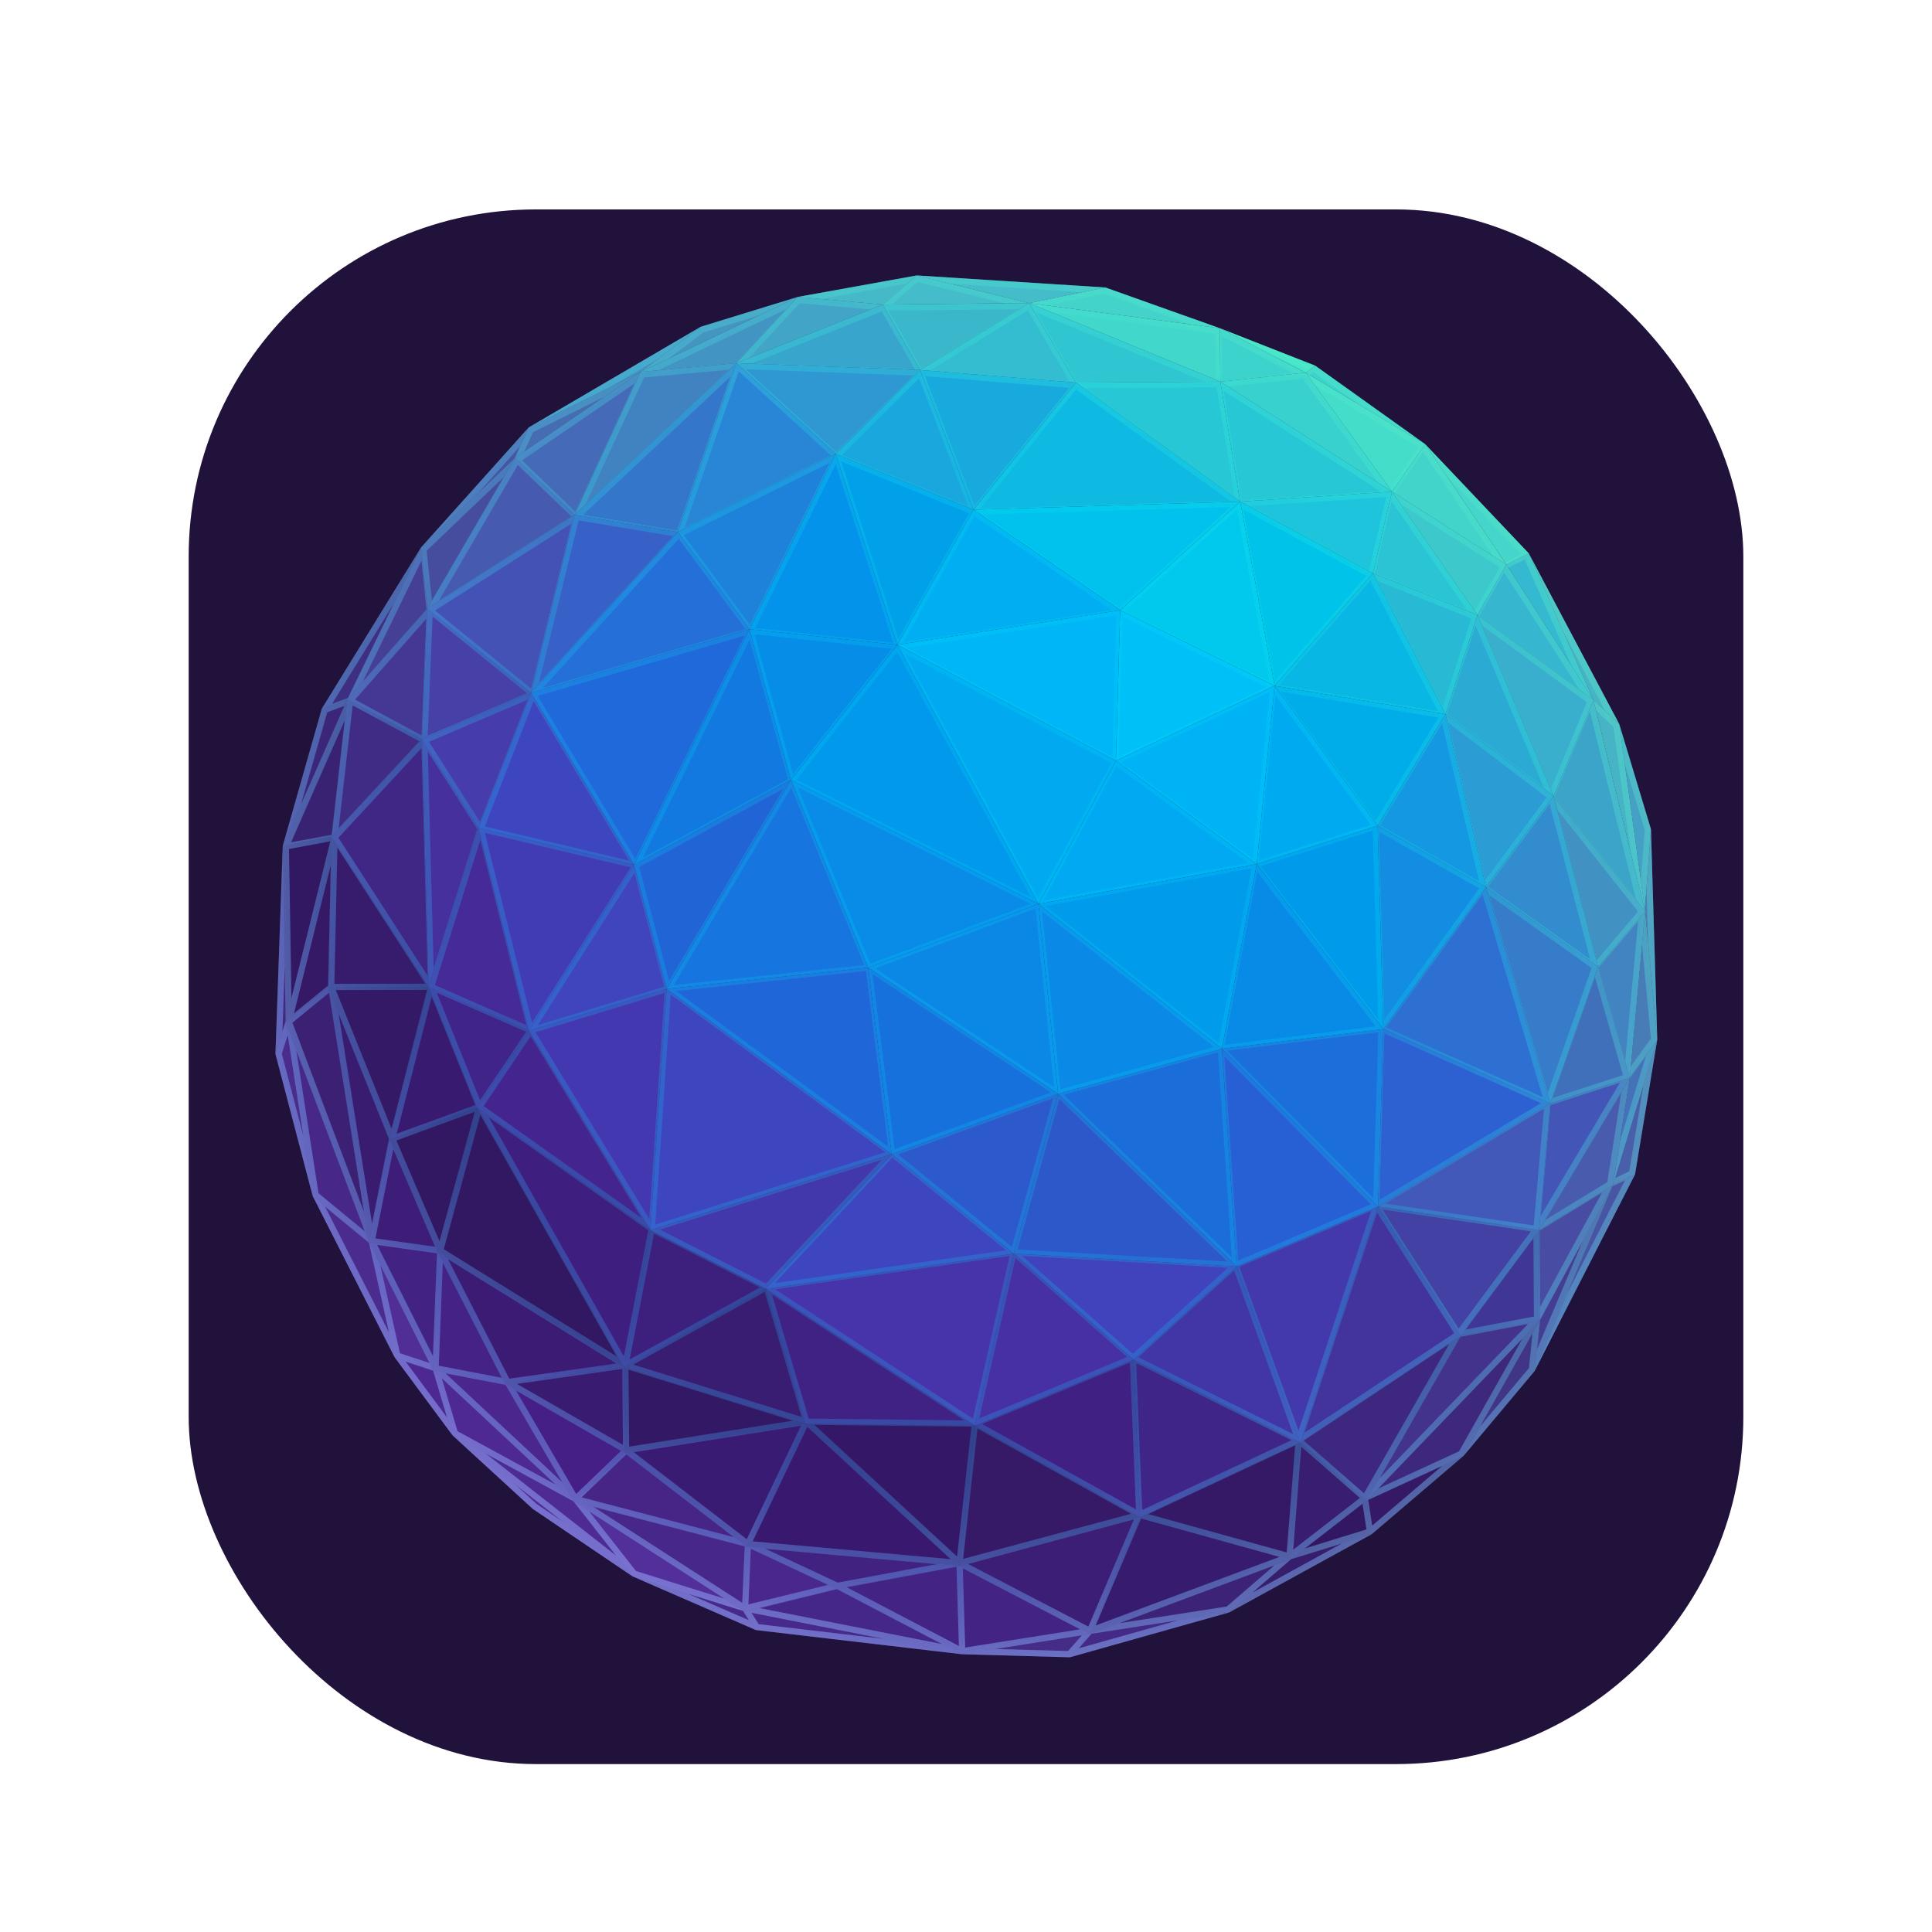 <svg width="1024" height="1024" viewBox="0 0 1024 1024" fill="none" xmlns="http://www.w3.org/2000/svg">
<g filter="url(#filter0_d_3692_2493)">
<rect x="100" y="100" width="824" height="824" rx="184" fill="#20123A"/>
</g>
<path d="M331.046 769.833L395.895 819.757L427.014 754.609L331.046 769.833Z" fill="#3A1B73"/>
<path d="M515.957 270.138L657.32 265.848L570.274 202.771L515.957 270.138Z" fill="#0FBAE2"/>
<path d="M646.819 202.297L570.274 202.772L657.321 265.848L646.819 202.297Z" fill="#27C7D6"/>
<path d="M737.812 260.592L692.054 197.483L755.389 235.425L737.812 260.592Z" fill="#44DDCA"/>
<path d="M798.414 299.236L737.812 260.592L755.39 235.425L798.414 299.236Z" fill="#42D4CB"/>
<path d="M737.812 260.592L727.677 303.826L783.101 325.98L737.812 260.592Z" fill="#2AC4D5"/>
<path d="M737.812 260.592L798.414 299.236L783.102 325.98L737.812 260.592Z" fill="#3DC9CC"/>
<path d="M657.32 265.848L737.812 260.592L727.677 303.826L657.32 265.848Z" fill="#1EC4DC"/>
<path d="M657.32 265.848L593.722 323.424L675.575 363.514L657.32 265.848Z" fill="#00C9ED"/>
<path d="M515.957 270.138L657.32 265.848L593.722 323.424L515.957 270.138Z" fill="#00C2ED"/>
<path d="M727.677 303.825L766.169 378.485L783.101 325.98L727.677 303.825Z" fill="#28BAD5"/>
<path d="M766.17 378.485L783.102 325.979L823.43 421.91L766.17 378.485Z" fill="#2BABD4"/>
<path d="M783.102 325.979L844.563 370.998L823.429 421.91L783.102 325.979Z" fill="#39AFCD"/>
<path d="M798.413 299.236L810.274 293.286L844.563 370.999L798.413 299.236Z" fill="#35B9D0"/>
<path d="M844.563 370.999L858.258 383.839L810.274 293.286L844.563 370.999Z" fill="#47B4C6"/>
<path d="M844.563 370.999L798.414 299.236L783.102 325.98L844.563 370.999Z" fill="#36B6CF"/>
<path d="M755.389 235.425L798.413 299.236L810.274 293.286L755.389 235.425Z" fill="#45D5CA"/>
<path d="M871.951 483.028L858.258 383.839L875.035 439.523L871.728 483.028H871.951Z" fill="#44A0C4"/>
<path d="M844.563 370.999L871.952 483.028L858.259 383.839L844.563 370.999Z" fill="#47B4C6"/>
<path d="M823.429 421.91L871.952 483.028L844.563 370.999L823.429 421.91Z" fill="#3CA4C9"/>
<path d="M871.729 483.028L875.035 439.523L878.375 551.093L871.951 483.028H871.729Z" fill="#4782B9"/>
<path d="M863.82 571.201L878.375 551.093L871.952 483.028L863.82 571.201Z" fill="#477CB7"/>
<path d="M866.614 622.432L854.976 628.04L878.375 551.093L866.614 622.432Z" fill="#495FA9"/>
<path d="M854.976 628.04L878.375 551.093L863.82 571.201L854.976 628.04Z" fill="#4372B8"/>
<path d="M863.821 571.201L871.952 483.028L847.023 512.438L863.821 571.201Z" fill="#4184C1"/>
<path d="M854.976 628.04L863.821 571.201L815.736 652.018L854.976 628.04Z" fill="#485BAC"/>
<path d="M823.429 421.911L871.952 483.029L847.023 512.439L823.429 421.911Z" fill="#4192C3"/>
<path d="M863.821 571.201L847.023 512.438L821.674 584.82L863.821 571.201Z" fill="#4170BB"/>
<path d="M813.348 726.719L854.976 628.04L816.029 699.978L813.348 726.719Z" fill="#443E93"/>
<path d="M816.029 699.978L854.976 628.04L815.736 652.018L816.029 699.978Z" fill="#484DA3"/>
<path d="M854.978 628.04L813.348 726.719L866.615 622.432L854.978 628.04Z" fill="#4855A4"/>
<path d="M775.67 771.677L813.347 726.719L816.029 699.977L775.67 771.677Z" fill="#413587"/>
<path d="M727.079 813.135L775.67 771.677L724.319 795.298L727.079 813.135Z" fill="#351967"/>
<path d="M443.489 842.013L394.397 854.022L395.895 819.757L443.489 842.013Z" fill="#49278C"/>
<path d="M170.554 375.65L184.087 370.637L149.867 448.344L170.554 375.65Z" fill="#3C2679"/>
<path d="M149.867 448.344L175.773 443.523L184.087 370.637L149.867 448.344Z" fill="#392272"/>
<path d="M151.413 541.669L149.867 448.344L175.773 443.523L151.413 541.669Z" fill="#321762"/>
<path d="M727.677 303.825L675.575 363.514L766.17 378.485L727.677 303.825Z" fill="#09B7E4"/>
<path d="M273.017 242.604L339.521 197.098L280.171 226.6L273.017 242.604Z" fill="#466CB2"/>
<path d="M280.171 226.6L371.421 173.188L339.523 197.098L280.171 226.6Z" fill="#4294C3"/>
<path d="M339.522 197.098L422.846 157.377L371.421 173.188L339.522 197.098Z" fill="#4595C1"/>
<path d="M657.32 265.848L675.575 363.514L727.677 303.825L657.32 265.848Z" fill="#00C3E9"/>
<path d="M390.272 192.47L467.892 161.427L422.847 157.377L390.272 192.47Z" fill="#42A4C6"/>
<path d="M485.872 146L422.847 157.377L467.892 161.426L485.872 146Z" fill="#46B9C8"/>
<path d="M692.052 197.482L646.819 202.297L737.812 260.592L692.052 197.482Z" fill="#39D1CE"/>
<path d="M545.481 160.655L646.529 173.96L585.824 152.364L545.481 160.655Z" fill="#44D3CA"/>
<path d="M692.054 197.483L646.528 173.958L697.121 193.82L692.054 197.483Z" fill="#43E6C8"/>
<path d="M165.72 633.837L195.591 658.422L151.415 541.668L165.72 633.837Z" fill="#472888"/>
<path d="M577.992 866.013L604.251 804.179L508.549 829.892L577.992 866.013Z" fill="#3C1E76"/>
<path d="M604.251 804.179L684.25 826.381L689.105 764.51L604.251 804.179Z" fill="#351966"/>
<path d="M724.319 795.298L689.106 764.51L774.183 707.968L724.319 795.298Z" fill="#3E277F"/>
<path d="M697.121 193.82L692.052 197.482L755.397 235.429L697.121 193.82ZM646.819 202.297L692.052 197.482L646.528 173.96L646.819 202.297Z" fill="#3CD3CD"/>
<path d="M485.872 146L545.481 160.655L585.824 152.364L485.872 146Z" fill="#44BCC9"/>
<path d="M646.529 173.96L545.481 160.655L646.819 202.297L646.529 173.96Z" fill="#41D7CB"/>
<path d="M545.482 160.655L570.274 202.771L646.819 202.297L545.482 160.655Z" fill="#2FC5D1"/>
<path d="M545.482 160.655L570.273 202.771L487.701 196.119L545.482 160.655Z" fill="#34BDD0"/>
<path d="M467.893 161.426L487.702 196.119L545.483 160.655L467.893 161.426Z" fill="#3AB7CB"/>
<path d="M390.271 192.471L467.892 161.426L487.701 196.119L390.271 192.471Z" fill="#38A6CC"/>
<path d="M339.521 197.098L390.272 192.47L422.847 157.377L339.521 197.098Z" fill="#4294C3"/>
<path d="M390.272 192.47L442.941 240.534L487.702 196.119L390.272 192.47Z" fill="#2F97D2"/>
<path d="M390.27 192.47L304.529 272.876L339.522 197.098L390.27 192.47Z" fill="#4182C0"/>
<path d="M304.529 272.876L359.24 281.978L390.27 192.47L304.529 272.876Z" fill="#3477CA"/>
<path d="M359.24 281.978L390.27 192.47L442.942 240.534L359.24 281.978Z" fill="#2986D6"/>
<path d="M223.139 290.231L226.473 322.576L273.017 242.604L223.139 290.231Z" fill="#464D9F"/>
<path d="M184.087 370.637L223.139 290.23L226.473 322.576L184.087 370.637Z" fill="#463F96"/>
<path d="M226.473 322.576L273.017 242.604L304.53 272.876L226.473 322.576Z" fill="#465AB0"/>
<path d="M223.654 391.911L226.473 322.576L184.087 370.637L223.654 391.911Z" fill="#453895"/>
<path d="M223.654 391.911L226.473 322.576L281.476 367.236L223.654 391.911Z" fill="#4640A7"/>
<path d="M281.476 367.236L304.53 272.876L226.473 322.576L281.476 367.236Z" fill="#4452B6"/>
<path d="M281.477 367.236L304.53 272.876L359.241 281.978L281.477 367.236Z" fill="#3761C7"/>
<path d="M175.773 443.523L184.086 370.637L223.654 391.911L175.773 443.523Z" fill="#402C85"/>
<path d="M577.992 866.013L651.556 854.591L684.25 826.381L577.992 866.013Z" fill="#3C2378"/>
<path d="M146 558.637L151.415 541.668L149.867 448.344L146 558.637Z" fill="#442683"/>
<path d="M195.589 658.422L232.032 663.532L206.512 603.95L195.589 658.422Z" fill="#3D1D78"/>
<path d="M229.594 726.159L267.894 733.526L232.03 663.532L229.594 726.159Z" fill="#452386"/>
<path d="M165.72 633.837L209.219 719.451L195.591 658.422L165.72 633.837Z" fill="#4C2B8F"/>
<path d="M146 558.637L165.719 633.837L151.415 541.668L146 558.637Z" fill="#492C8B"/>
<path d="M232.031 663.532L195.591 658.422L229.595 726.159L232.031 663.532Z" fill="#422283"/>
<path d="M174.032 523.158L195.59 658.422L206.512 603.95L174.032 523.158Z" fill="#391B70"/>
<path d="M175.773 443.523L227.198 523.083L223.654 391.911L175.773 443.523Z" fill="#402685"/>
<path d="M174.032 523.158L206.512 603.95L227.197 523.083L174.032 523.158Z" fill="#341967"/>
<path d="M206.513 603.95L227.198 523.083L252.911 586.983L206.513 603.95Z" fill="#381B70"/>
<path d="M232.032 663.532L330.63 724.64L252.911 586.983L232.032 663.532Z" fill="#321762"/>
<path d="M209.219 719.451L229.595 726.159L195.591 658.422L209.219 719.451Z" fill="#502E95"/>
<path d="M427.013 754.609L395.895 819.757L508.549 829.892L427.013 754.609Z" fill="#38196F"/>
<path d="M689.105 764.51L684.25 826.381L724.319 795.298L689.105 764.51Z" fill="#381D70"/>
<path d="M174.032 523.158L227.197 523.083L175.772 443.524L174.032 523.158Z" fill="#371C6E"/>
<path d="M600.845 720.697L604.251 804.179L689.105 764.51L600.845 720.697Z" fill="#402588"/>
<path d="M600.847 720.697L655.454 671.241L689.107 764.51L600.847 720.697Z" fill="#4235A6"/>
<path d="M689.106 764.51L730.387 639.475L655.454 671.241L689.106 764.51Z" fill="#4339AD"/>
<path d="M774.183 707.968L689.106 764.51L730.387 639.475L774.183 707.968Z" fill="#42339D"/>
<path d="M184.086 370.637L223.139 290.23L170.554 375.65L184.086 370.637Z" fill="#3F2F82"/>
<path d="M787.625 470.156L821.672 584.818L847.024 512.439L787.625 470.156Z" fill="#367CC9"/>
<path d="M847.023 512.439L823.429 421.911L787.625 470.156L847.023 512.439Z" fill="#338CCD"/>
<path d="M730.387 639.474L821.674 584.819L733.197 545.428L730.387 639.474Z" fill="#2D60D0"/>
<path d="M730.387 639.475L647.656 555.87L655.454 671.241L730.387 639.475Z" fill="#275FD4"/>
<path d="M600.846 720.697L537.327 664.452L655.454 671.241L600.846 720.697Z" fill="#4043BB"/>
<path d="M232.031 663.532L252.912 586.983L206.513 603.95L232.031 663.532Z" fill="#321762"/>
<path d="M537.328 664.452L516.733 755.63L600.844 720.697L537.328 664.452Z" fill="#4630A4"/>
<path d="M516.734 755.63L537.327 664.452L405.841 683.103L516.734 755.63Z" fill="#4733AA"/>
<path d="M227.198 523.083L253.577 438.876L223.654 391.911L227.198 523.083Z" fill="#45309D"/>
<path d="M281.477 367.236L397.233 333.488L336.09 458.414L281.477 367.236Z" fill="#1F69DA"/>
<path d="M730.387 639.474L647.656 555.87L733.196 545.428L730.387 639.474Z" fill="#1C6EDB"/>
<path d="M821.673 584.82L787.625 470.156L733.196 545.428L821.673 584.82Z" fill="#2D70D2"/>
<path d="M655.454 671.241L560.845 579.749L647.656 555.87L655.454 671.241Z" fill="#1B6DDA"/>
<path d="M537.327 664.452L655.454 671.241L560.844 579.749L537.327 664.452Z" fill="#2C58CA"/>
<path d="M537.327 664.452L472.623 611.758L560.845 579.749L537.327 664.452Z" fill="#2C5ACD"/>
<path d="M273.017 242.604L280.171 226.6L223.139 290.231L273.017 242.604Z" fill="#4854A5"/>
<path d="M766.17 378.485L787.626 470.156L823.43 421.911L766.17 378.485Z" fill="#2B9CD4"/>
<path d="M281.476 367.236L336.089 458.414L253.576 438.876L281.476 367.236Z" fill="#3E46BF"/>
<path d="M253.576 438.876L336.089 458.414L280.289 546.317L253.576 438.876Z" fill="#423CB4"/>
<path d="M397.232 333.488L442.942 240.534L359.24 281.978L397.232 333.488Z" fill="#1E82DB"/>
<path d="M227.197 523.083L280.289 546.317L252.91 586.983L227.197 523.083Z" fill="#41248A"/>
<path d="M344.698 652.018L353.305 524.133L280.289 546.317L344.698 652.018Z" fill="#4438B0"/>
<path d="M344.698 652.018L472.623 611.758L353.305 524.133L344.698 652.018Z" fill="#3D46BF"/>
<path d="M472.623 611.758L460.156 512.883L353.305 524.133L472.623 611.758Z" fill="#1F67D8"/>
<path d="M460.156 512.883L550.388 479.136L560.845 579.749L460.156 512.883Z" fill="#0B87E6"/>
<path d="M405.841 683.102L537.327 664.452L472.623 611.758L405.841 683.102Z" fill="#3E46BF"/>
<path d="M405.841 683.102L344.698 652.018L472.623 611.758L405.841 683.102Z" fill="#4338AB"/>
<path d="M397.232 333.488L475.591 341.778L442.942 240.534L397.232 333.488Z" fill="#0493EA"/>
<path d="M515.957 270.138L442.942 240.534L475.591 341.778L515.957 270.138Z" fill="#01A1E9"/>
<path d="M515.957 270.138L593.722 323.424L475.591 341.778L515.957 270.138Z" fill="#00AEF1"/>
<path d="M475.591 341.777L591.466 403.233L550.388 479.136L475.591 341.777Z" fill="#00A9F0"/>
<path d="M591.466 403.234L593.722 323.424L475.591 341.777L591.466 403.234Z" fill="#00B6F6"/>
<path d="M591.466 403.234L593.722 323.424L675.575 363.514L591.466 403.234Z" fill="#00C1F7"/>
<path d="M475.591 341.777L550.387 479.136L419.196 413.417L475.591 341.777Z" fill="#0099EC"/>
<path d="M460.156 512.883L550.387 479.136L419.196 413.417L460.156 512.883Z" fill="#088CE8"/>
<path d="M550.388 479.136L666.093 457.999L591.466 403.233L550.388 479.136Z" fill="#00A9F1"/>
<path d="M675.575 363.514L666.093 457.999L591.466 403.233L675.575 363.514Z" fill="#00B3F5"/>
<path d="M675.575 363.514L730.189 437.692L666.093 457.999L675.575 363.514Z" fill="#00AAF1"/>
<path d="M766.17 378.485L675.575 363.514L730.189 437.692L766.17 378.485Z" fill="#01ADE8"/>
<path d="M304.529 272.877L339.521 197.098L273.017 242.604L304.529 272.877Z" fill="#456AB7"/>
<path d="M766.17 378.485L730.188 437.692L787.626 470.156L766.17 378.485Z" fill="#1498E1"/>
<path d="M733.196 545.428L787.625 470.156L730.188 437.692L733.196 545.428Z" fill="#128DE1"/>
<path d="M733.197 545.428L730.189 437.692L666.093 457.999L733.197 545.428Z" fill="#009AEA"/>
<path d="M281.478 367.235L397.233 333.488L359.242 281.979L281.478 367.235Z" fill="#2470D8"/>
<path d="M550.388 479.136L647.656 555.87L666.093 457.999L550.388 479.136Z" fill="#019BEC"/>
<path d="M560.845 579.749L647.656 555.87L550.388 479.136L560.845 579.749Z" fill="#0A8AE6"/>
<path d="M397.232 333.488L419.196 413.417L475.591 341.777L397.232 333.488Z" fill="#068DE8"/>
<path d="M397.233 333.488L336.09 458.414L419.197 413.417L397.233 333.488Z" fill="#1279E1"/>
<path d="M419.196 413.417L353.305 524.133L460.156 512.883L419.196 413.417Z" fill="#1675DF"/>
<path d="M460.158 512.884L472.623 611.758L560.845 579.749L460.158 512.884Z" fill="#1771DD"/>
<path d="M353.305 524.133L419.198 413.417L336.09 458.414L353.305 524.133Z" fill="#2164D6"/>
<path d="M280.289 546.317L336.09 458.414L353.305 524.133L280.289 546.317Z" fill="#4044BD"/>
<path d="M335.302 835.546L394.397 854.022L304.091 795.752L335.302 835.546Z" fill="#522F9A"/>
<path d="M331.045 769.833L427.013 754.609L330.629 724.64L331.045 769.833Z" fill="#331865"/>
<path d="M508.549 829.892L516.734 755.63L427.014 754.609L508.549 829.892Z" fill="#341867"/>
<path d="M604.251 804.179L577.992 866.013L684.25 826.381L604.251 804.179Z" fill="#371B6E"/>
<path d="M227.197 523.083L253.576 438.876L280.289 546.317L227.197 523.083Z" fill="#452A98"/>
<path d="M253.577 438.876L281.478 367.235L223.654 391.911L253.577 438.876Z" fill="#463CAB"/>
<path d="M666.093 457.999L647.656 555.87L733.196 545.428L666.093 457.999Z" fill="#088BE7"/>
<path d="M280.289 546.317L252.912 586.983L344.697 652.02L280.289 546.317Z" fill="#442590"/>
<path d="M252.912 586.983L330.629 724.64L344.697 652.02L252.912 586.983Z" fill="#3E1F80"/>
<path d="M405.839 683.101L344.696 652.02L330.629 724.64L405.839 683.101Z" fill="#3D207E"/>
<path d="M405.839 683.101L330.629 724.64L427.013 754.61L405.839 683.101Z" fill="#391D72"/>
<path d="M405.84 683.101L427.014 754.61L516.734 755.63L405.84 683.101Z" fill="#402284"/>
<path d="M516.733 755.63L508.549 829.892L604.251 804.179L516.733 755.63Z" fill="#361A68"/>
<path d="M516.733 755.63L604.251 804.179L600.844 720.697L516.733 755.63Z" fill="#412084"/>
<path d="M395.895 819.757L304.091 795.752L394.397 854.024L395.895 819.757Z" fill="#48278A"/>
<path d="M395.895 819.757L331.045 769.833L304.091 795.753L395.895 819.757Z" fill="#462587"/>
<path d="M508.549 829.892L509.969 876.802L577.992 866.013L508.549 829.892Z" fill="#432484"/>
<path d="M508.549 829.892L395.895 819.757L443.489 842.013L508.549 829.892Z" fill="#412280"/>
<path d="M508.55 829.892L443.489 842.013L509.97 876.802L508.55 829.892Z" fill="#432384"/>
<path d="M443.489 842.013L394.397 854.024L509.969 876.802L443.489 842.013Z" fill="#45278A"/>
<path d="M394.398 854.024L335.303 835.546L400.635 863.967L394.398 854.024Z" fill="#46298B"/>
<path d="M394.397 854.023L400.634 863.967L509.969 876.802L394.397 854.023Z" fill="#46298B"/>
<path d="M267.894 733.526L229.594 726.159L304.091 795.753L267.894 733.526Z" fill="#4A268D"/>
<path d="M229.594 726.159L209.219 719.451L239.897 760.802L229.594 726.159Z" fill="#4E2892"/>
<path d="M229.594 726.159L239.897 760.802L304.091 795.753L229.594 726.159Z" fill="#4E2893"/>
<path d="M239.897 760.802L335.303 835.546L304.091 795.752L239.897 760.802Z" fill="#4E2A93"/>
<path d="M239.897 760.802L282.321 799.702L335.303 835.546L239.897 760.802Z" fill="#4F2B94"/>
<path d="M232.03 663.532L267.894 733.526L330.629 724.64L232.03 663.532Z" fill="#3C1B75"/>
<path d="M267.895 733.526L331.046 769.833L330.629 724.64L267.895 733.526Z" fill="#3A1B72"/>
<path d="M267.895 733.526L304.091 795.753L331.046 769.833L267.895 733.526Z" fill="#451F86"/>
<path d="M509.97 876.802L567.06 878.393L577.992 866.013L509.97 876.802Z" fill="#442C87"/>
<path d="M567.06 878.393L651.556 854.59L577.992 866.013L567.06 878.393Z" fill="#442A86"/>
<path d="M815.736 652.02L730.387 639.473L774.185 707.968L815.736 652.02Z" fill="#4341A3"/>
<path d="M815.737 652.02L774.185 707.968L816.029 699.977L815.737 652.02Z" fill="#403696"/>
<path d="M724.319 795.298L775.67 771.677L816.029 699.977L724.319 795.298Z" fill="#3D287E"/>
<path d="M774.184 707.968L724.319 795.298L816.029 699.977L774.184 707.968Z" fill="#43338C"/>
<path d="M821.672 584.818L730.387 639.473L815.736 652.02L821.672 584.818Z" fill="#4259BA"/>
<path d="M821.672 584.818L815.736 652.019L863.821 571.201L821.672 584.818Z" fill="#4355B6"/>
<path d="M175.772 443.524L151.415 541.669L174.033 523.158L175.772 443.524Z" fill="#351966"/>
<path d="M151.415 541.668L195.591 658.422L174.033 523.158L151.415 541.668Z" fill="#3C2074"/>
<path d="M646.819 202.297L657.321 265.848L737.812 260.592L646.819 202.297Z" fill="#28C7D6"/>
<path d="M487.701 196.119L515.957 270.138L570.273 202.773L487.701 196.119Z" fill="#19AADD"/>
<path d="M487.702 196.119L442.941 240.534L515.957 270.138L487.702 196.119Z" fill="#1AA7DD"/>
<path d="M684.25 826.381L651.556 854.591L727.079 813.135L684.25 826.381Z" fill="#371E6D"/>
<path d="M724.319 795.298L684.25 826.381L727.079 813.135L724.319 795.298Z" fill="#321762"/>
<path d="M485.873 146L467.893 161.426L545.483 160.655L485.873 146Z" fill="#44BCC9"/>
<path d="M878.375 551.02V550.913V550.848L875.05 439.799V439.753V439.672C875.05 439.644 875.037 439.597 875.029 439.558C875.022 439.52 875.011 439.459 874.998 439.411V439.377L858.301 383.963V383.951C858.297 383.939 858.292 383.927 858.286 383.915C858.276 383.885 858.265 383.855 858.252 383.825C858.237 383.785 858.22 383.746 858.201 383.707C858.201 383.691 858.189 383.673 858.182 383.657L810.39 293.503C810.381 293.486 810.369 293.475 810.36 293.458C810.326 293.399 810.289 293.342 810.248 293.287L810.214 293.238L810.162 293.184C810.145 293.164 810.143 293.156 810.13 293.142L755.497 235.543L755.47 235.519L755.433 235.483C755.401 235.453 755.366 235.426 755.33 235.4C755.295 235.373 755.286 235.356 755.259 235.336H755.25L755.239 235.328L697.248 193.917L697.22 193.903L697.164 193.864C697.125 193.841 697.084 193.823 697.044 193.801C697.004 193.779 696.962 193.756 696.92 193.739L696.892 193.725L646.562 173.969L646.531 173.957H646.507L646.482 173.945H646.472L586.045 152.436C586.026 152.436 586.007 152.436 585.988 152.423C585.968 152.41 585.911 152.399 585.871 152.39L585.765 152.367C585.728 152.367 585.691 152.358 585.654 152.354C585.617 152.349 585.617 152.346 585.596 152.345L486.095 146.009H486.052C486.011 146.009 485.97 146.012 485.93 146.016C485.875 146.017 485.82 146.02 485.766 146.027H485.702L422.96 157.352L422.923 157.364C422.904 157.364 422.885 157.364 422.867 157.372L422.826 157.386C422.788 157.396 422.751 157.403 422.714 157.417L371.569 173.145H371.551C371.514 173.157 371.477 173.175 371.439 173.191C371.4 173.207 371.35 173.226 371.307 173.248C371.264 173.271 371.263 173.268 371.242 173.279L371.22 173.29L280.379 226.47L280.367 226.481L280.292 226.535C280.268 226.548 280.245 226.564 280.222 226.58C280.2 226.597 280.181 226.616 280.16 226.634C280.14 226.651 280.124 226.66 280.106 226.676C280.088 226.693 280.063 226.722 280.041 226.746C280.019 226.769 280.007 226.774 279.992 226.79L279.97 226.815L223.209 290.135C223.201 290.145 223.196 290.157 223.187 290.166L223.147 290.213L223.109 290.265C223.091 290.288 223.075 290.313 223.06 290.338C223.051 290.349 223.043 290.359 223.035 290.371L223.016 290.402L170.685 375.406C170.676 375.422 170.669 375.438 170.662 375.455C170.624 375.515 170.593 375.58 170.569 375.647C170.555 375.681 170.538 375.725 170.524 375.765C170.524 375.783 170.509 375.797 170.505 375.817L149.911 448.183V448.212C149.911 448.23 149.901 448.246 149.897 448.266V448.307C149.889 448.344 149.888 448.382 149.882 448.421C149.876 448.459 149.87 448.502 149.867 448.542V448.573L146 558.37V558.541C146 558.575 146.007 558.609 146.012 558.643C146.018 558.688 146.026 558.733 146.037 558.777C146.037 558.8 146.037 558.82 146.047 558.842L146.059 558.888L165.678 633.703L165.687 633.732C165.692 633.751 165.698 633.77 165.706 633.788C165.724 633.842 165.744 633.894 165.768 633.945C165.78 633.971 165.786 633.998 165.799 634.023V634.045L209.092 719.25L209.101 719.263C209.108 719.278 209.12 719.29 209.127 719.305C209.154 719.353 209.183 719.4 209.215 719.445C209.223 719.457 209.228 719.472 209.238 719.485L239.76 760.624L239.768 760.632L239.776 760.644L239.79 760.659L239.828 760.708C239.855 760.742 239.887 760.77 239.918 760.802C239.949 760.835 239.96 760.854 239.985 760.876L282.214 799.602C282.247 799.631 282.284 799.653 282.319 799.682C282.355 799.71 282.372 799.73 282.403 799.751L335.148 835.434C335.159 835.44 335.171 835.446 335.183 835.451H335.196C335.238 835.476 335.278 835.503 335.322 835.525L335.388 835.559L335.413 835.572L400.452 863.865C400.474 863.874 400.496 863.877 400.517 863.885C400.565 863.904 400.614 863.921 400.664 863.934L400.74 863.955C400.778 863.964 400.816 863.97 400.855 863.975C400.893 863.981 400.898 863.987 400.921 863.99L509.766 876.768H509.912L566.767 878.384H566.828C566.935 878.384 567.042 878.373 567.147 878.351C567.169 878.351 567.191 878.337 567.213 878.331H567.259L651.376 854.636C651.392 854.636 651.407 854.621 651.423 854.617C651.439 854.613 651.473 854.605 651.498 854.596C651.523 854.588 651.541 854.574 651.563 854.565L651.609 854.543C651.641 854.528 651.675 854.517 651.708 854.499H651.721L651.755 854.48L726.894 813.233L726.917 813.22L726.948 813.202C726.99 813.176 727.03 813.145 727.07 813.115C727.104 813.09 727.141 813.071 727.172 813.044L775.543 771.775C775.562 771.758 775.575 771.739 775.593 771.723C775.611 771.707 775.636 771.686 775.656 771.664L775.717 771.599L775.736 771.58L813.241 726.84V726.831L813.256 726.81C813.304 726.748 813.348 726.683 813.389 726.615C813.402 726.592 813.42 726.57 813.433 726.546L813.445 726.525L866.472 622.707C866.484 622.682 866.493 622.657 866.502 622.631C866.523 622.591 866.542 622.55 866.558 622.507C866.558 622.488 866.567 622.469 866.573 622.45C866.587 622.406 866.599 622.361 866.608 622.315C866.608 622.286 866.626 622.258 866.63 622.228L878.335 551.228V551.213C878.334 551.199 878.334 551.184 878.335 551.17C878.335 551.151 878.335 551.13 878.344 551.111C878.353 551.092 878.375 551.04 878.375 551.02ZM284.375 797.117L273.435 787.085L298.039 806.361L284.375 797.117ZM444.016 838.819L405.58 820.844L496.57 829.028L444.016 838.819ZM458.043 511.477L357.113 522.108L419.353 417.529L458.043 511.477ZM422.813 417.295L546.123 479.065L461.305 510.785L422.813 417.295ZM458.968 514.68L470.696 607.73L358.414 525.273L458.968 514.68ZM469.227 610.715L347.263 649.106L355.47 527.176L469.227 610.715ZM462.478 516.232L557.014 579.011L474.179 609.065L462.478 516.232ZM463.984 513.29L548.806 481.565L558.636 576.148L463.984 513.29ZM594.311 404.025L672.923 366.901L664.064 455.211L594.311 404.025ZM661.368 457.308L553.298 477.05L591.666 406.157L661.368 457.308ZM550.219 475.834L479.817 346.547L588.885 404.391L550.219 475.834ZM546.275 475.467L422.157 413.29L475.511 345.516L546.275 475.467ZM354.618 519.86L338.796 459.483L415.154 418.139L354.618 519.86ZM344.161 646.106L283.84 547.113L352.223 526.337L344.161 646.106ZM467.332 614.748L405.965 680.307L349.776 651.746L467.332 614.748ZM558.194 582.07L536.307 660.902L476.081 611.864L558.194 582.07ZM552.258 482.98L643.488 554.949L562.066 577.345L552.258 482.98ZM554.089 480.242L663.355 460.283L645.945 552.7L554.089 480.242ZM667.292 455.92L676.056 368.593L726.533 437.151L667.292 455.92ZM727.631 440.245L730.423 540.251L668.13 459.099L727.631 440.245ZM592.834 401.094L594.933 326.866L671.06 364.152L592.834 401.094ZM589.546 401.03L480.884 343.406L591.655 326.195L589.546 401.03ZM420.341 410.282L399.969 336.177L472.624 343.855L420.341 410.282ZM417.683 413.036L340.607 454.765L397.307 338.914L417.683 413.036ZM352.028 522.975L285.092 543.304L336.248 462.72L352.028 522.975ZM339.905 645.455L256.332 586.244L281.261 549.218L339.905 645.455ZM346.65 653.847L402.814 682.398L333.727 720.555L346.65 653.847ZM472.952 613.558L533.268 662.676L410.7 680.061L472.952 613.558ZM561.472 582.55L650.493 668.634L539.344 662.246L561.472 582.55ZM563.835 580.267L645.543 557.793L652.883 666.379L563.835 580.267ZM666.338 462.164L729.151 544.001L649.08 553.776L666.338 462.164ZM730.934 440.89L783.981 470.873L733.713 540.391L730.934 440.89ZM731.494 437.435L764.345 383.381L783.934 467.075L731.494 437.435ZM729.078 435.081L678.559 366.46L762.363 380.31L729.078 435.081ZM596.254 323.868L655.591 270.145L672.625 361.268L596.254 323.868ZM478.848 340.406L516.501 273.597L589.022 323.289L478.848 340.406ZM400.264 332.908L442.937 246.127L473.417 340.646L400.264 332.908ZM336.738 455.214L285.017 368.868L394.643 336.908L336.738 455.214ZM282.003 542.036L256.983 441.422L334.262 459.719L282.003 542.036ZM254.443 583.155L231.503 526.147L278.87 546.876L254.443 583.155ZM343.628 652.111L330.674 718.982L259.115 592.226L343.628 652.111ZM405.315 684.755L424.94 751.036L335.608 723.256L405.315 684.755ZM535.08 665.722L515.625 751.86L410.858 683.34L535.08 665.722ZM650.798 671.934L600.43 717.552L541.843 665.672L650.798 671.934ZM648.981 559.965L726.53 638.332L656.3 668.111L648.981 559.965ZM650.564 556.892L730.497 547.135L727.872 635.017L650.564 556.892ZM785.758 474.009L817.688 581.542L734.72 544.602L785.758 474.009ZM767.668 383.145L819.744 422.638L787.181 466.514L767.668 383.145ZM678.016 363.04L726.357 307.669L762.071 376.939L678.016 363.04ZM675.835 360.542L658.916 270.04L724.12 305.235L675.835 360.542ZM593.215 322.182L521.011 272.717L652.257 268.73L593.215 322.182ZM476.168 338.461L445.899 244.596L513.595 272.041L476.168 338.461ZM397.467 331.137L362.414 283.613L439.638 245.37L397.467 331.137ZM395.031 333.371L287.664 364.674L359.793 285.597L395.031 333.371ZM333.472 456.159L256.953 438.043L282.826 371.61L333.472 456.159ZM278.929 543.321L230.486 522.12L254.554 445.287L278.929 543.321ZM251.917 585.686L210.25 600.924L228.826 528.303L251.917 585.686ZM326.863 718.915L235.198 662.104L254.61 590.934L326.863 718.915ZM420.198 752.999L333.485 766.756L333.11 725.923L420.198 752.999ZM409.163 686.155L511.107 752.829L428.627 751.891L409.163 686.155ZM538.206 666.837L597.394 719.255L519.015 751.805L538.206 666.837ZM654.095 673.387L685.375 760.086L603.334 719.358L654.095 673.387ZM656.891 671.427L726.716 641.827L688.242 758.339L656.891 671.427ZM733.781 547.773L816.736 584.706L731.147 635.943L733.781 547.773ZM789.328 474.448L843.568 513.057L820.418 579.15L789.328 474.448ZM788.712 469.978L821.312 426.051L842.796 508.477L788.712 469.978ZM766.957 378.483L782.094 331.543L818.147 417.305L766.957 378.483ZM764.68 374.818L730.189 307.918L779.848 327.774L764.68 374.818ZM662.466 268.221L734.692 263.496L725.598 302.29L662.466 268.221ZM519.461 269.477L570.312 206.408L651.808 265.463L519.461 269.477ZM516.458 267.973L490.275 199.385L566.785 205.548L516.458 267.973ZM513.062 268.292L446.173 241.175L487.175 200.49L513.062 268.292ZM362.796 279.763L391.552 196.803L440.37 241.35L362.796 279.763ZM285.637 362.03L306.699 275.827L356.68 284.143L285.637 362.03ZM254.38 435.588L227.375 393.2L279.562 370.931L254.38 435.588ZM252.937 439.442L229.855 513.134L226.755 398.343L252.937 439.442ZM226.359 524.676L207.536 598.264L177.981 524.747L226.359 524.676ZM177.231 521.466L178.809 449.221L225.469 521.397L177.231 521.466ZM251.65 589.277L232.941 657.868L210.083 604.481L251.65 589.277ZM326.731 722.694L269.921 730.741L237.446 667.358L326.731 722.694ZM329.816 725.571L330.186 765.818L273.944 733.481L329.816 725.571ZM424.564 755.628L395.806 815.832L335.886 769.695L424.564 755.628ZM427.917 756.237L503.905 826.395L398.922 816.945L427.917 756.237ZM431.644 755.203L514.879 756.148L507.285 825.041L431.644 755.203ZM598.9 722.178L602.075 800.009L520.48 754.745L598.9 722.178ZM602.203 722.463L684.532 763.33L605.379 800.331L602.203 722.463ZM729.884 642.698L770.753 706.614L691.362 759.373L729.884 642.698ZM732.73 641.047L811.419 652.611L773.108 704.195L732.73 641.047ZM734.196 637.946L818.36 587.554L812.889 649.517L734.196 637.946ZM845.362 517.863L860.224 569.863L822.929 581.912L845.362 517.863ZM825.586 429.436L868.213 483.126L846.313 508.966L825.586 429.436ZM785.697 331.644L841.059 372.195L822.022 418.051L785.697 331.644ZM728.632 303.763L737.555 265.7L777.422 323.267L728.632 303.763ZM658.053 265.225L648.439 207.065L731.71 260.411L658.053 265.225ZM654.398 263.282L575.031 205.773L644.82 205.339L654.398 263.282ZM492.955 196.309L544.765 164.51L566.995 202.275L492.955 196.309ZM443.205 239.49L395.235 195.714L483.976 199.038L443.205 239.49ZM358.827 281.167L309.013 272.879L387.089 199.663L358.827 281.167ZM281.531 364.976L230.558 323.589L302.894 277.534L281.531 364.976ZM279.365 367.446L226.697 389.921L229.266 326.77L279.365 367.446ZM226.675 517.217L179.356 444.012L223.415 396.521L226.675 517.217ZM206.176 603.694L197.195 648.483L179.477 537.282L206.176 603.694ZM208.456 609.047L230.632 660.821L198.964 656.381L208.456 609.047ZM265.991 730.285L232.561 723.854L234.688 669.189L265.991 730.285ZM329.144 769.007L305.393 791.844L273.5 737.019L329.144 769.007ZM331.977 770.838L389.005 814.744L308.274 793.629L331.977 770.838ZM518.078 757.17L599.495 802.335L510.458 826.255L518.078 757.17ZM686.451 766.057L681.992 822.852L608.552 802.475L686.451 766.057ZM768.144 712.293L722.936 791.467L691.01 763.56L768.144 712.293ZM812.76 656.321L813.012 697.781L776.836 704.688L812.76 656.321ZM821.827 585.72L858.604 573.837L816.646 644.359L821.827 585.72ZM847.342 512.831L868.222 488.199L861.411 562.046L847.342 512.831ZM823.921 422.052L842.666 376.899L866.957 476.258L823.921 422.052ZM784.039 326.359L797.208 303.359L836.903 365.079L784.039 326.359ZM781.752 323.74L742.794 267.493L794.924 300.735L781.752 323.74ZM651.032 204.826L690.472 200.63L730.369 255.654L651.032 204.826ZM570.955 202.517L549.23 165.603L638.033 202.095L570.955 202.517ZM488.403 195.255L470.904 164.613L539.427 163.931L488.403 195.255ZM484.924 195.791L398.616 192.559L467.372 165.056L484.924 195.791ZM310.489 266.987L341.394 200.061L386.213 195.976L310.489 266.987ZM304.936 271.17L276.685 244.03L336.308 203.234L304.936 271.17ZM302.818 273.69L232.575 318.414L274.461 246.448L302.818 273.69ZM223.413 389.763L188.16 370.808L225.925 327.988L223.413 389.763ZM222.301 392.892L179.481 439.043L186.916 373.867L222.301 392.892ZM173.923 522.32L155.819 537.134L175.31 458.581L173.923 522.32ZM174.377 526.191L192.854 642.134L154.988 542.057L174.377 526.191ZM231.589 664.267L229.469 718.753L199.883 659.823L231.589 664.267ZM267.943 733.998L297.997 785.656L236.144 727.881L267.943 733.998ZM394.715 819.617L393.408 849.545L314.533 798.651L394.715 819.617ZM397.952 820.895L438.884 840.035L396.666 850.37L397.952 820.895ZM506.98 830.419L508.251 872.396L448.76 841.266L506.98 830.419ZM601.007 805.318L576.877 862.142L513.065 828.948L601.007 805.318ZM604.789 804.824L678.174 825.189L580.7 861.551L604.789 804.824ZM689.691 766.759L720.781 793.941L685.407 821.388L689.691 766.759ZM774.057 708.55L809.899 701.704L731.346 783.349L774.057 708.55ZM816.265 692.708L816.02 652.297L849.089 632.093L816.265 692.708ZM819.172 646.524L859.305 579.07L851.922 626.51L819.172 646.524ZM870.351 500.855L875.031 550.45L864.426 565.103L870.351 500.855ZM845.978 376.608L855.155 385.212L864.327 451.647L845.978 376.608ZM799.497 300.841L808.128 296.51L833.081 353.052L799.497 300.841ZM739.126 261.26L754.273 239.573L791.349 294.561L739.126 261.26ZM736.773 258.889L697.288 204.43L751.943 237.173L736.773 258.889ZM647.841 201.867L647.597 178.198L685.633 197.851L647.841 201.867ZM644.544 201.229L557.61 165.507L644.296 176.921L644.544 201.229ZM472.577 161.319L486.42 149.442L532.315 160.724L472.577 161.319ZM396.992 189.669L423.905 160.675L461.115 164.021L396.992 189.669ZM390.04 192.327L349.287 196.044L416.202 164.15L390.04 192.327ZM277.966 239.18L282.474 229.095L319.876 210.505L277.966 239.18ZM228.874 318.241L226.154 291.859L266.836 253.014L228.874 318.241ZM226.046 322.883L192.311 361.134L223.393 297.139L226.046 322.883ZM175.787 442.441L154.251 446.448L182.697 381.85L175.787 442.441ZM175.072 445.912L154.47 528.924L153.161 449.989L175.072 445.912ZM193.288 652.573L168.804 632.421L157.074 556.87L193.288 652.573ZM227.62 722.4L211.982 717.251L201.519 670.408L227.62 722.4ZM294.461 786.855L242.502 758.567L234.163 730.525L294.461 786.855ZM303.938 795.752L326.436 824.436L257.668 770.561L303.938 795.752ZM312.354 801.158L383.885 847.312L337.078 832.678L312.354 801.158ZM443.583 842.269L499.175 871.357L402.535 852.309L443.583 842.269ZM510.295 831.211L572.524 863.58L511.567 873.247L510.295 831.211ZM675.475 829.702L650.211 851.5L593.363 860.327L675.475 829.702ZM722.168 797.025L724.272 810.624L691.615 820.725L722.168 797.025ZM806.909 709.567L773.319 769.241L730.571 788.904L806.909 709.567ZM816.274 699.621L838.762 658.081L814.72 715.076L816.274 699.621ZM863.812 571.578L872.303 559.845L858.653 604.732L863.812 571.578ZM871.983 483.034V482.957V482.937L871.863 482.066L872.708 470.944L873.57 499.737L871.983 483.034ZM869.725 466.658L861.226 405.104L871.75 440.028L869.725 466.658ZM844.442 370.668L828.938 335.526L850.644 376.48L844.442 370.668ZM797.684 298.078L766.713 252.146L806.221 293.795L797.684 298.078ZM694.226 198.769L696.293 197.274L720.101 214.273L694.226 198.769ZM691.101 196.975L675.007 188.658L692.898 195.68L691.101 196.975ZM555.206 161.88L585.373 155.679L630.769 171.829L555.206 161.88ZM545.364 160.551L504.286 150.453L573.17 154.84L545.364 160.551ZM467.55 161.304L435.508 158.425L480.34 150.332L467.55 161.304ZM354.479 189.937L372.812 176.196L402.365 167.109L354.479 189.937ZM339.43 197.113L323.53 205.015L347.976 190.707L339.43 197.113ZM272.719 242.855L253.857 260.869L275.425 236.801L272.719 242.855ZM184.367 369.965L175.982 373.066L208.565 320.138L184.367 369.965ZM173.44 377.512L182.492 374.158L159.605 426.133L173.44 377.512ZM150.905 512.368L151.384 541.293L149.706 546.553L150.905 512.368ZM152.478 548.691L160.732 601.861L149.362 558.479L152.478 548.691ZM195.528 658.671L206.126 706.125L172.302 639.554L195.528 658.671ZM229.531 726.484L236.888 751.222L214.982 721.691L229.531 726.484ZM393.854 853.873L396.924 858.768L364.77 844.78L393.854 853.873ZM402.11 860.851L398.336 854.834L468.28 868.619L402.11 860.851ZM573.441 866.757L566.088 875.082L527.697 874.013L573.441 866.757ZM578.538 865.95L624.312 858.843L571.746 873.651L578.538 865.95ZM684.293 826.431L711.135 818.128L663.804 844.116L684.293 826.431ZM727.289 808.618L725.182 794.995L764.402 776.953L727.289 808.618ZM812.244 706.781L810.409 725.09L784.613 755.867L812.244 706.781ZM854.713 628.725L861.341 625.531L831.004 684.925L854.713 628.725ZM863.54 620.828L856.1 624.415L871.056 575.232L863.54 620.828Z" fill="url(#paint0_radial_3692_2493)"/>
<path d="M878.375 551.02V550.913V550.848L875.05 439.799V439.753V439.672C875.05 439.644 875.037 439.597 875.029 439.558C875.022 439.52 875.011 439.459 874.998 439.411V439.377L858.301 383.963V383.951C858.297 383.939 858.292 383.927 858.286 383.915C858.276 383.885 858.265 383.855 858.252 383.825C858.237 383.785 858.22 383.746 858.201 383.707C858.201 383.691 858.189 383.673 858.182 383.657L810.39 293.503C810.381 293.486 810.369 293.475 810.36 293.458C810.326 293.399 810.289 293.342 810.248 293.287L810.214 293.238L810.162 293.184C810.145 293.164 810.143 293.156 810.13 293.142L755.497 235.543L755.47 235.519L755.433 235.483C755.401 235.453 755.366 235.426 755.33 235.4C755.295 235.373 755.286 235.356 755.259 235.336H755.25L755.239 235.328L697.248 193.917L697.22 193.903L697.164 193.864C697.125 193.841 697.084 193.823 697.044 193.801C697.004 193.779 696.962 193.756 696.92 193.739L696.892 193.725L646.562 173.969L646.531 173.957H646.507L646.482 173.945H646.472L586.045 152.436C586.026 152.436 586.007 152.436 585.988 152.423C585.968 152.41 585.911 152.399 585.871 152.39L585.765 152.367C585.728 152.367 585.691 152.358 585.654 152.354C585.617 152.349 585.617 152.346 585.596 152.345L486.095 146.009H486.052C486.011 146.009 485.97 146.012 485.93 146.016C485.875 146.017 485.82 146.02 485.766 146.027H485.702L422.96 157.352L422.923 157.364C422.904 157.364 422.885 157.364 422.867 157.372L422.826 157.386C422.788 157.396 422.751 157.403 422.714 157.417L371.569 173.145H371.551C371.514 173.157 371.477 173.175 371.439 173.191C371.4 173.207 371.35 173.226 371.307 173.248C371.264 173.271 371.263 173.268 371.242 173.279L371.22 173.29L280.379 226.47L280.367 226.481L280.292 226.535C280.268 226.548 280.245 226.564 280.222 226.58C280.2 226.597 280.181 226.616 280.16 226.634C280.14 226.651 280.124 226.66 280.106 226.676C280.088 226.693 280.063 226.722 280.041 226.746C280.019 226.769 280.007 226.774 279.992 226.79L279.97 226.815L223.209 290.135C223.201 290.145 223.196 290.157 223.187 290.166L223.147 290.213L223.109 290.265C223.091 290.288 223.075 290.313 223.06 290.338C223.051 290.349 223.043 290.359 223.035 290.371L223.016 290.402L170.685 375.406C170.676 375.422 170.669 375.438 170.662 375.455C170.624 375.515 170.593 375.58 170.569 375.647C170.555 375.681 170.538 375.725 170.524 375.765C170.524 375.783 170.509 375.797 170.505 375.817L149.911 448.183V448.212C149.911 448.23 149.901 448.246 149.897 448.266V448.307C149.889 448.344 149.888 448.382 149.882 448.421C149.876 448.459 149.87 448.502 149.867 448.542V448.573L146 558.37V558.541C146 558.575 146.007 558.609 146.012 558.643C146.018 558.688 146.026 558.733 146.037 558.777C146.037 558.8 146.037 558.82 146.047 558.842L146.059 558.888L165.678 633.703L165.687 633.732C165.692 633.751 165.698 633.77 165.706 633.788C165.724 633.842 165.744 633.894 165.768 633.945C165.78 633.971 165.786 633.998 165.799 634.023V634.045L209.092 719.25L209.101 719.263C209.108 719.278 209.12 719.29 209.127 719.305C209.154 719.353 209.183 719.4 209.215 719.445C209.223 719.457 209.228 719.472 209.238 719.485L239.76 760.624L239.768 760.632L239.776 760.644L239.79 760.659L239.828 760.708C239.855 760.742 239.887 760.77 239.918 760.802C239.949 760.835 239.96 760.854 239.985 760.876L282.214 799.602C282.247 799.631 282.284 799.653 282.319 799.682C282.355 799.71 282.372 799.73 282.403 799.751L335.148 835.434C335.159 835.44 335.171 835.446 335.183 835.451H335.196C335.238 835.476 335.278 835.503 335.322 835.525L335.388 835.559L335.413 835.572L400.452 863.865C400.474 863.874 400.496 863.877 400.517 863.885C400.565 863.904 400.614 863.921 400.664 863.934L400.74 863.955C400.778 863.964 400.816 863.97 400.855 863.975C400.893 863.981 400.898 863.987 400.921 863.99L509.766 876.768H509.912L566.767 878.384H566.828C566.935 878.384 567.042 878.373 567.147 878.351C567.169 878.351 567.191 878.337 567.213 878.331H567.259L651.376 854.636C651.392 854.636 651.407 854.621 651.423 854.617C651.439 854.613 651.473 854.605 651.498 854.596C651.523 854.588 651.541 854.574 651.563 854.565L651.609 854.543C651.641 854.528 651.675 854.517 651.708 854.499H651.721L651.755 854.48L726.894 813.233L726.917 813.22L726.948 813.202C726.99 813.176 727.03 813.145 727.07 813.115C727.104 813.09 727.141 813.071 727.172 813.044L775.543 771.775C775.562 771.758 775.575 771.739 775.593 771.723C775.611 771.707 775.636 771.686 775.656 771.664L775.717 771.599L775.736 771.58L813.241 726.84V726.831L813.256 726.81C813.304 726.748 813.348 726.683 813.389 726.615C813.402 726.592 813.42 726.57 813.433 726.546L813.445 726.525L866.472 622.707C866.484 622.682 866.493 622.657 866.502 622.631C866.523 622.591 866.542 622.55 866.558 622.507C866.558 622.488 866.567 622.469 866.573 622.45C866.587 622.406 866.599 622.361 866.608 622.315C866.608 622.286 866.626 622.258 866.63 622.228L878.335 551.228V551.213C878.334 551.199 878.334 551.184 878.335 551.17C878.335 551.151 878.335 551.13 878.344 551.111C878.353 551.092 878.375 551.04 878.375 551.02ZM284.375 797.117L273.435 787.085L298.039 806.361L284.375 797.117ZM444.016 838.819L405.58 820.844L496.57 829.028L444.016 838.819ZM458.043 511.477L357.113 522.108L419.353 417.529L458.043 511.477ZM422.813 417.295L546.123 479.065L461.305 510.785L422.813 417.295ZM458.968 514.68L470.696 607.73L358.414 525.273L458.968 514.68ZM469.227 610.715L347.263 649.106L355.47 527.176L469.227 610.715ZM462.478 516.232L557.014 579.011L474.179 609.065L462.478 516.232ZM463.984 513.29L548.806 481.565L558.636 576.148L463.984 513.29ZM594.311 404.025L672.923 366.901L664.064 455.211L594.311 404.025ZM661.368 457.308L553.298 477.05L591.666 406.157L661.368 457.308ZM550.219 475.834L479.817 346.547L588.885 404.391L550.219 475.834ZM546.275 475.467L422.157 413.29L475.511 345.516L546.275 475.467ZM354.618 519.86L338.796 459.483L415.154 418.139L354.618 519.86ZM344.161 646.106L283.84 547.113L352.223 526.337L344.161 646.106ZM467.332 614.748L405.965 680.307L349.776 651.746L467.332 614.748ZM558.194 582.07L536.307 660.902L476.081 611.864L558.194 582.07ZM552.258 482.98L643.488 554.949L562.066 577.345L552.258 482.98ZM554.089 480.242L663.355 460.283L645.945 552.7L554.089 480.242ZM667.292 455.92L676.056 368.593L726.533 437.151L667.292 455.92ZM727.631 440.245L730.423 540.251L668.13 459.099L727.631 440.245ZM592.834 401.094L594.933 326.866L671.06 364.152L592.834 401.094ZM589.546 401.03L480.884 343.406L591.655 326.195L589.546 401.03ZM420.341 410.282L399.969 336.177L472.624 343.855L420.341 410.282ZM417.683 413.036L340.607 454.765L397.307 338.914L417.683 413.036ZM352.028 522.975L285.092 543.304L336.248 462.72L352.028 522.975ZM339.905 645.455L256.332 586.244L281.261 549.218L339.905 645.455ZM346.65 653.847L402.814 682.398L333.727 720.555L346.65 653.847ZM472.952 613.558L533.268 662.676L410.7 680.061L472.952 613.558ZM561.472 582.55L650.493 668.634L539.344 662.246L561.472 582.55ZM563.835 580.267L645.543 557.793L652.883 666.379L563.835 580.267ZM666.338 462.164L729.151 544.001L649.08 553.776L666.338 462.164ZM730.934 440.89L783.981 470.873L733.713 540.391L730.934 440.89ZM731.494 437.435L764.345 383.381L783.934 467.075L731.494 437.435ZM729.078 435.081L678.559 366.46L762.363 380.31L729.078 435.081ZM596.254 323.868L655.591 270.145L672.625 361.268L596.254 323.868ZM478.848 340.406L516.501 273.597L589.022 323.289L478.848 340.406ZM400.264 332.908L442.937 246.127L473.417 340.646L400.264 332.908ZM336.738 455.214L285.017 368.868L394.643 336.908L336.738 455.214ZM282.003 542.036L256.983 441.422L334.262 459.719L282.003 542.036ZM254.443 583.155L231.503 526.147L278.87 546.876L254.443 583.155ZM343.628 652.111L330.674 718.982L259.115 592.226L343.628 652.111ZM405.315 684.755L424.94 751.036L335.608 723.256L405.315 684.755ZM535.08 665.722L515.625 751.86L410.858 683.34L535.08 665.722ZM650.798 671.934L600.43 717.552L541.843 665.672L650.798 671.934ZM648.981 559.965L726.53 638.332L656.3 668.111L648.981 559.965ZM650.564 556.892L730.497 547.135L727.872 635.017L650.564 556.892ZM785.758 474.009L817.688 581.542L734.72 544.602L785.758 474.009ZM767.668 383.145L819.744 422.638L787.181 466.514L767.668 383.145ZM678.016 363.04L726.357 307.669L762.071 376.939L678.016 363.04ZM675.835 360.542L658.916 270.04L724.12 305.235L675.835 360.542ZM593.215 322.182L521.011 272.717L652.257 268.73L593.215 322.182ZM476.168 338.461L445.899 244.596L513.595 272.041L476.168 338.461ZM397.467 331.137L362.414 283.613L439.638 245.37L397.467 331.137ZM395.031 333.371L287.664 364.674L359.793 285.597L395.031 333.371ZM333.472 456.159L256.953 438.043L282.826 371.61L333.472 456.159ZM278.929 543.321L230.486 522.12L254.554 445.287L278.929 543.321ZM251.917 585.686L210.25 600.924L228.826 528.303L251.917 585.686ZM326.863 718.915L235.198 662.104L254.61 590.934L326.863 718.915ZM420.198 752.999L333.485 766.756L333.11 725.923L420.198 752.999ZM409.163 686.155L511.107 752.829L428.627 751.891L409.163 686.155ZM538.206 666.837L597.394 719.255L519.015 751.805L538.206 666.837ZM654.095 673.387L685.375 760.086L603.334 719.358L654.095 673.387ZM656.891 671.427L726.716 641.827L688.242 758.339L656.891 671.427ZM733.781 547.773L816.736 584.706L731.147 635.943L733.781 547.773ZM789.328 474.448L843.568 513.057L820.418 579.15L789.328 474.448ZM788.712 469.978L821.312 426.051L842.796 508.477L788.712 469.978ZM766.957 378.483L782.094 331.543L818.147 417.305L766.957 378.483ZM764.68 374.818L730.189 307.918L779.848 327.774L764.68 374.818ZM662.466 268.221L734.692 263.496L725.598 302.29L662.466 268.221ZM519.461 269.477L570.312 206.408L651.808 265.463L519.461 269.477ZM516.458 267.973L490.275 199.385L566.785 205.548L516.458 267.973ZM513.062 268.292L446.173 241.175L487.175 200.49L513.062 268.292ZM362.796 279.763L391.552 196.803L440.37 241.35L362.796 279.763ZM285.637 362.03L306.699 275.827L356.68 284.143L285.637 362.03ZM254.38 435.588L227.375 393.2L279.562 370.931L254.38 435.588ZM252.937 439.442L229.855 513.134L226.755 398.343L252.937 439.442ZM226.359 524.676L207.536 598.264L177.981 524.747L226.359 524.676ZM177.231 521.466L178.809 449.221L225.469 521.397L177.231 521.466ZM251.65 589.277L232.941 657.868L210.083 604.481L251.65 589.277ZM326.731 722.694L269.921 730.741L237.446 667.358L326.731 722.694ZM329.816 725.571L330.186 765.818L273.944 733.481L329.816 725.571ZM424.564 755.628L395.806 815.832L335.886 769.695L424.564 755.628ZM427.917 756.237L503.905 826.395L398.922 816.945L427.917 756.237ZM431.644 755.203L514.879 756.148L507.285 825.041L431.644 755.203ZM598.9 722.178L602.075 800.009L520.48 754.745L598.9 722.178ZM602.203 722.463L684.532 763.33L605.379 800.331L602.203 722.463ZM729.884 642.698L770.753 706.614L691.362 759.373L729.884 642.698ZM732.73 641.047L811.419 652.611L773.108 704.195L732.73 641.047ZM734.196 637.946L818.36 587.554L812.889 649.517L734.196 637.946ZM845.362 517.863L860.224 569.863L822.929 581.912L845.362 517.863ZM825.586 429.436L868.213 483.126L846.313 508.966L825.586 429.436ZM785.697 331.644L841.059 372.195L822.022 418.051L785.697 331.644ZM728.632 303.763L737.555 265.7L777.422 323.267L728.632 303.763ZM658.053 265.225L648.439 207.065L731.71 260.411L658.053 265.225ZM654.398 263.282L575.031 205.773L644.82 205.339L654.398 263.282ZM492.955 196.309L544.765 164.51L566.995 202.275L492.955 196.309ZM443.205 239.49L395.235 195.714L483.976 199.038L443.205 239.49ZM358.827 281.167L309.013 272.879L387.089 199.663L358.827 281.167ZM281.531 364.976L230.558 323.589L302.894 277.534L281.531 364.976ZM279.365 367.446L226.697 389.921L229.266 326.77L279.365 367.446ZM226.675 517.217L179.356 444.012L223.415 396.521L226.675 517.217ZM206.176 603.694L197.195 648.483L179.477 537.282L206.176 603.694ZM208.456 609.047L230.632 660.821L198.964 656.381L208.456 609.047ZM265.991 730.285L232.561 723.854L234.688 669.189L265.991 730.285ZM329.144 769.007L305.393 791.844L273.5 737.019L329.144 769.007ZM331.977 770.838L389.005 814.744L308.274 793.629L331.977 770.838ZM518.078 757.17L599.495 802.335L510.458 826.255L518.078 757.17ZM686.451 766.057L681.992 822.852L608.552 802.475L686.451 766.057ZM768.144 712.293L722.936 791.467L691.01 763.56L768.144 712.293ZM812.76 656.321L813.012 697.781L776.836 704.688L812.76 656.321ZM821.827 585.72L858.604 573.837L816.646 644.359L821.827 585.72ZM847.342 512.831L868.222 488.199L861.411 562.046L847.342 512.831ZM823.921 422.052L842.666 376.899L866.957 476.258L823.921 422.052ZM784.039 326.359L797.208 303.359L836.903 365.079L784.039 326.359ZM781.752 323.74L742.794 267.493L794.924 300.735L781.752 323.74ZM651.032 204.826L690.472 200.63L730.369 255.654L651.032 204.826ZM570.955 202.517L549.23 165.603L638.033 202.095L570.955 202.517ZM488.403 195.255L470.904 164.613L539.427 163.931L488.403 195.255ZM484.924 195.791L398.616 192.559L467.372 165.056L484.924 195.791ZM310.489 266.987L341.394 200.061L386.213 195.976L310.489 266.987ZM304.936 271.17L276.685 244.03L336.308 203.234L304.936 271.17ZM302.818 273.69L232.575 318.414L274.461 246.448L302.818 273.69ZM223.413 389.763L188.16 370.808L225.925 327.988L223.413 389.763ZM222.301 392.892L179.481 439.043L186.916 373.867L222.301 392.892ZM173.923 522.32L155.819 537.134L175.31 458.581L173.923 522.32ZM174.377 526.191L192.854 642.134L154.988 542.057L174.377 526.191ZM231.589 664.267L229.469 718.753L199.883 659.823L231.589 664.267ZM267.943 733.998L297.997 785.656L236.144 727.881L267.943 733.998ZM394.715 819.617L393.408 849.545L314.533 798.651L394.715 819.617ZM397.952 820.895L438.884 840.035L396.666 850.37L397.952 820.895ZM506.98 830.419L508.251 872.396L448.76 841.266L506.98 830.419ZM601.007 805.318L576.877 862.142L513.065 828.948L601.007 805.318ZM604.789 804.824L678.174 825.189L580.7 861.551L604.789 804.824ZM689.691 766.759L720.781 793.941L685.407 821.388L689.691 766.759ZM774.057 708.55L809.899 701.704L731.346 783.349L774.057 708.55ZM816.265 692.708L816.02 652.297L849.089 632.093L816.265 692.708ZM819.172 646.524L859.305 579.07L851.922 626.51L819.172 646.524ZM870.351 500.855L875.031 550.45L864.426 565.103L870.351 500.855ZM845.978 376.608L855.155 385.212L864.327 451.647L845.978 376.608ZM799.497 300.841L808.128 296.51L833.081 353.052L799.497 300.841ZM739.126 261.26L754.273 239.573L791.349 294.561L739.126 261.26ZM736.773 258.889L697.288 204.43L751.943 237.173L736.773 258.889ZM647.841 201.867L647.597 178.198L685.633 197.851L647.841 201.867ZM644.544 201.229L557.61 165.507L644.296 176.921L644.544 201.229ZM472.577 161.319L486.42 149.442L532.315 160.724L472.577 161.319ZM396.992 189.669L423.905 160.675L461.115 164.021L396.992 189.669ZM390.04 192.327L349.287 196.044L416.202 164.15L390.04 192.327ZM277.966 239.18L282.474 229.095L319.876 210.505L277.966 239.18ZM228.874 318.241L226.154 291.859L266.836 253.014L228.874 318.241ZM226.046 322.883L192.311 361.134L223.393 297.139L226.046 322.883ZM175.787 442.441L154.251 446.448L182.697 381.85L175.787 442.441ZM175.072 445.912L154.47 528.924L153.161 449.989L175.072 445.912ZM193.288 652.573L168.804 632.421L157.074 556.87L193.288 652.573ZM227.62 722.4L211.982 717.251L201.519 670.408L227.62 722.4ZM294.461 786.855L242.502 758.567L234.163 730.525L294.461 786.855ZM303.938 795.752L326.436 824.436L257.668 770.561L303.938 795.752ZM312.354 801.158L383.885 847.312L337.078 832.678L312.354 801.158ZM443.583 842.269L499.175 871.357L402.535 852.309L443.583 842.269ZM510.295 831.211L572.524 863.58L511.567 873.247L510.295 831.211ZM675.475 829.702L650.211 851.5L593.363 860.327L675.475 829.702ZM722.168 797.025L724.272 810.624L691.615 820.725L722.168 797.025ZM806.909 709.567L773.319 769.241L730.571 788.904L806.909 709.567ZM816.274 699.621L838.762 658.081L814.72 715.076L816.274 699.621ZM863.812 571.578L872.303 559.845L858.653 604.732L863.812 571.578ZM871.983 483.034V482.957V482.937L871.863 482.066L872.708 470.944L873.57 499.737L871.983 483.034ZM869.725 466.658L861.226 405.104L871.75 440.028L869.725 466.658ZM844.442 370.668L828.938 335.526L850.644 376.48L844.442 370.668ZM797.684 298.078L766.713 252.146L806.221 293.795L797.684 298.078ZM694.226 198.769L696.293 197.274L720.101 214.273L694.226 198.769ZM691.101 196.975L675.007 188.658L692.898 195.68L691.101 196.975ZM555.206 161.88L585.373 155.679L630.769 171.829L555.206 161.88ZM545.364 160.551L504.286 150.453L573.17 154.84L545.364 160.551ZM467.55 161.304L435.508 158.425L480.34 150.332L467.55 161.304ZM354.479 189.937L372.812 176.196L402.365 167.109L354.479 189.937ZM339.43 197.113L323.53 205.015L347.976 190.707L339.43 197.113ZM272.719 242.855L253.857 260.869L275.425 236.801L272.719 242.855ZM184.367 369.965L175.982 373.066L208.565 320.138L184.367 369.965ZM173.44 377.512L182.492 374.158L159.605 426.133L173.44 377.512ZM150.905 512.368L151.384 541.293L149.706 546.553L150.905 512.368ZM152.478 548.691L160.732 601.861L149.362 558.479L152.478 548.691ZM195.528 658.671L206.126 706.125L172.302 639.554L195.528 658.671ZM229.531 726.484L236.888 751.222L214.982 721.691L229.531 726.484ZM393.854 853.873L396.924 858.768L364.77 844.78L393.854 853.873ZM402.11 860.851L398.336 854.834L468.28 868.619L402.11 860.851ZM573.441 866.757L566.088 875.082L527.697 874.013L573.441 866.757ZM578.538 865.95L624.312 858.843L571.746 873.651L578.538 865.95ZM684.293 826.431L711.135 818.128L663.804 844.116L684.293 826.431ZM727.289 808.618L725.182 794.995L764.402 776.953L727.289 808.618ZM812.244 706.781L810.409 725.09L784.613 755.867L812.244 706.781ZM854.713 628.725L861.341 625.531L831.004 684.925L854.713 628.725ZM863.54 620.828L856.1 624.415L871.056 575.232L863.54 620.828Z" fill="url(#paint1_radial_3692_2493)"/>
<defs>
<filter id="filter0_d_3692_2493" x="78" y="89" width="868" height="868" filterUnits="userSpaceOnUse" color-interpolation-filters="sRGB">
<feFlood flood-opacity="0" result="BackgroundImageFix"/>
<feColorMatrix in="SourceAlpha" type="matrix" values="0 0 0 0 0 0 0 0 0 0 0 0 0 0 0 0 0 0 127 0" result="hardAlpha"/>
<feOffset dy="11"/>
<feGaussianBlur stdDeviation="11"/>
<feColorMatrix type="matrix" values="0 0 0 0 0 0 0 0 0 0 0 0 0 0 0 0 0 0 0.28 0"/>
<feBlend mode="normal" in2="BackgroundImageFix" result="effect1_dropShadow_3692_2493"/>
<feBlend mode="normal" in="SourceGraphic" in2="effect1_dropShadow_3692_2493" result="shape"/>
</filter>
<radialGradient id="paint0_radial_3692_2493" cx="0" cy="0" r="1" gradientUnits="userSpaceOnUse" gradientTransform="translate(477.939 540.947) scale(416.422)">
<stop offset="0.467" stop-color="#00DDFF" stop-opacity="0.2"/>
<stop offset="0.606" stop-color="#06DFFA" stop-opacity="0.214"/>
<stop offset="0.748" stop-color="#18E7EC" stop-opacity="0.256"/>
<stop offset="0.889" stop-color="#35F2D5" stop-opacity="0.326"/>
<stop offset="1" stop-color="#54FFBD" stop-opacity="0.4"/>
</radialGradient>
<radialGradient id="paint1_radial_3692_2493" cx="0" cy="0" r="1" gradientUnits="userSpaceOnUse" gradientTransform="translate(549.326 449.32) scale(444.818)">
<stop offset="0.434" stop-color="#7542E5" stop-opacity="0"/>
<stop offset="0.561" stop-color="#7844E6" stop-opacity="0.013"/>
<stop offset="0.665" stop-color="#804BE8" stop-opacity="0.053"/>
<stop offset="0.761" stop-color="#8D57ED" stop-opacity="0.12"/>
<stop offset="0.852" stop-color="#A068F3" stop-opacity="0.214"/>
<stop offset="0.939" stop-color="#B97EFB" stop-opacity="0.335"/>
<stop offset="0.978" stop-color="#C689FF" stop-opacity="0.4"/>
</radialGradient>
</defs>
</svg>
